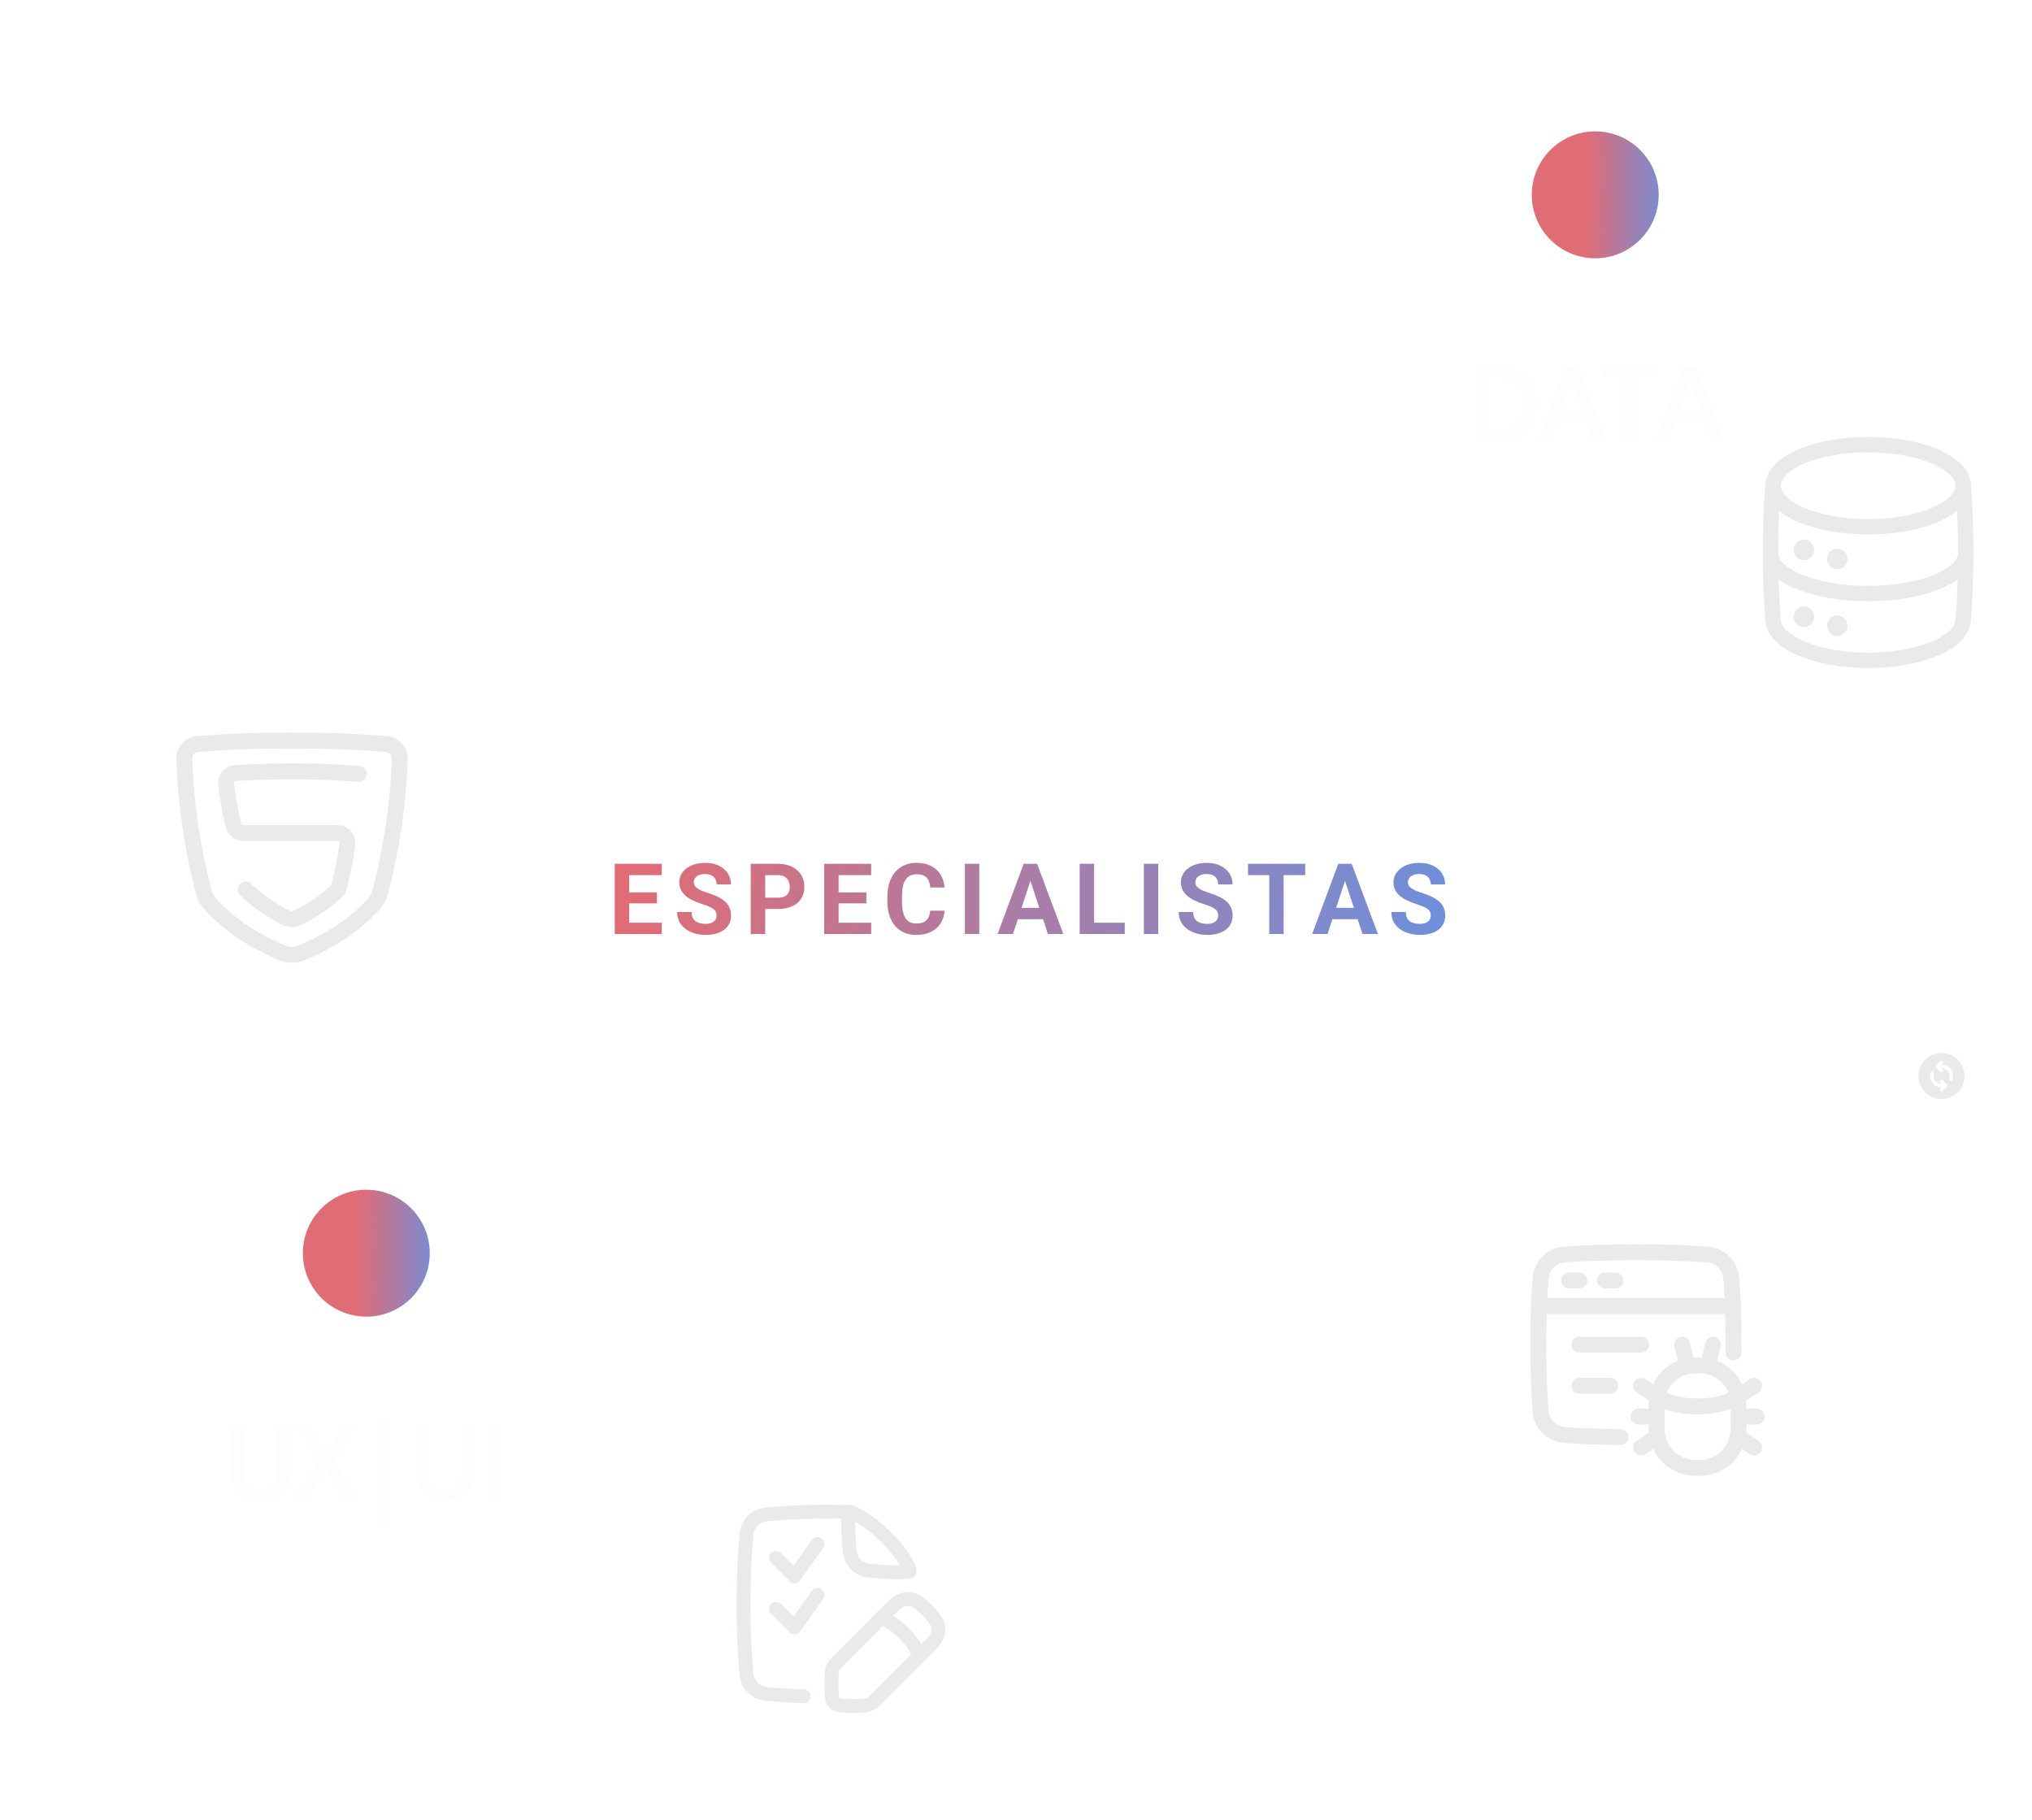 <svg width="594" height="532" viewBox="0 0 594 532" fill="none" xmlns="http://www.w3.org/2000/svg">
<circle cx="215.485" cy="215.485" r="215.485" transform="matrix(1 0 0 -1 86.457 480.621)" fill="#FDFDFD" fill-opacity="0.05"/>
<circle cx="265.316" cy="265.316" r="265.316" transform="matrix(1 0 0 -1 37.34 531.168)" fill="#FDFDFD" fill-opacity="0.05"/>
<circle cx="157.91" cy="157.91" r="157.91" transform="matrix(1 0 0 -1 142.582 421.602)" fill="#FDFDFD" fill-opacity="0.05"/>
<path d="M193.456 269.702V272.996H182.545V269.702H193.456ZM183.925 252.497V272.996H179.701V252.497H183.925ZM192.034 260.846V264.056H182.545V260.846H192.034ZM193.442 252.497V255.806H182.545V252.497H193.442ZM209.475 267.632C209.475 267.266 209.419 266.938 209.306 266.647C209.203 266.346 209.006 266.074 208.715 265.83C208.424 265.577 208.016 265.328 207.49 265.084C206.964 264.84 206.284 264.586 205.449 264.324C204.519 264.023 203.637 263.685 202.802 263.31C201.976 262.934 201.244 262.498 200.606 262.001C199.977 261.494 199.479 260.907 199.113 260.241C198.756 259.574 198.578 258.8 198.578 257.918C198.578 257.064 198.766 256.289 199.141 255.595C199.517 254.891 200.042 254.29 200.718 253.793C201.394 253.286 202.192 252.896 203.112 252.624C204.041 252.352 205.059 252.216 206.167 252.216C207.678 252.216 208.996 252.488 210.123 253.032C211.249 253.577 212.122 254.323 212.741 255.271C213.37 256.219 213.685 257.303 213.685 258.523H209.489C209.489 257.922 209.363 257.397 209.109 256.946C208.865 256.486 208.49 256.125 207.983 255.862C207.485 255.599 206.856 255.468 206.096 255.468C205.364 255.468 204.754 255.581 204.266 255.806C203.778 256.022 203.412 256.317 203.168 256.693C202.924 257.059 202.802 257.472 202.802 257.932C202.802 258.279 202.886 258.594 203.055 258.875C203.234 259.157 203.496 259.419 203.844 259.663C204.191 259.908 204.618 260.137 205.125 260.353C205.632 260.569 206.218 260.78 206.885 260.987C208.002 261.325 208.982 261.705 209.827 262.127C210.681 262.55 211.395 263.024 211.967 263.549C212.54 264.075 212.971 264.671 213.262 265.337C213.553 266.004 213.699 266.759 213.699 267.604C213.699 268.496 213.525 269.293 213.178 269.997C212.831 270.701 212.328 271.297 211.671 271.785C211.014 272.273 210.231 272.644 209.32 272.898C208.41 273.151 207.391 273.278 206.265 273.278C205.251 273.278 204.252 273.146 203.266 272.883C202.281 272.611 201.385 272.203 200.577 271.659C199.78 271.114 199.141 270.42 198.663 269.575C198.184 268.73 197.945 267.731 197.945 266.576H202.182C202.182 267.214 202.281 267.754 202.478 268.195C202.675 268.636 202.952 268.993 203.309 269.265C203.675 269.537 204.106 269.735 204.604 269.857C205.111 269.979 205.664 270.04 206.265 270.04C206.997 270.04 207.598 269.936 208.067 269.73C208.546 269.523 208.898 269.237 209.123 268.871C209.358 268.505 209.475 268.092 209.475 267.632ZM227.437 265.689H222.214V262.395H227.437C228.244 262.395 228.901 262.263 229.408 262.001C229.915 261.728 230.285 261.353 230.52 260.874C230.755 260.396 230.872 259.856 230.872 259.255C230.872 258.645 230.755 258.077 230.52 257.552C230.285 257.026 229.915 256.604 229.408 256.285C228.901 255.965 228.244 255.806 227.437 255.806H223.678V272.996H219.454V252.497H227.437C229.042 252.497 230.417 252.788 231.562 253.37C232.716 253.943 233.599 254.736 234.209 255.75C234.819 256.763 235.124 257.922 235.124 259.227C235.124 260.55 234.819 261.696 234.209 262.662C233.599 263.629 232.716 264.375 231.562 264.901C230.417 265.426 229.042 265.689 227.437 265.689ZM254.676 269.702V272.996H243.765V269.702H254.676ZM245.145 252.497V272.996H240.921V252.497H245.145ZM253.254 260.846V264.056H243.765V260.846H253.254ZM254.662 252.497V255.806H243.765V252.497H254.662ZM271.906 266.196H276.116C276.031 267.576 275.651 268.801 274.975 269.871C274.309 270.941 273.375 271.776 272.174 272.377C270.982 272.977 269.546 273.278 267.865 273.278C266.551 273.278 265.374 273.052 264.332 272.602C263.29 272.142 262.398 271.485 261.657 270.631C260.925 269.777 260.366 268.744 259.981 267.534C259.597 266.323 259.404 264.966 259.404 263.465V262.043C259.404 260.541 259.601 259.185 259.995 257.974C260.399 256.754 260.972 255.717 261.713 254.863C262.464 254.009 263.36 253.352 264.402 252.892C265.444 252.432 266.608 252.202 267.894 252.202C269.602 252.202 271.043 252.511 272.216 253.131C273.398 253.75 274.314 254.605 274.961 255.693C275.618 256.782 276.012 258.021 276.144 259.41H271.92C271.873 258.584 271.709 257.885 271.427 257.312C271.146 256.73 270.719 256.294 270.146 256.003C269.583 255.703 268.832 255.552 267.894 255.552C267.19 255.552 266.575 255.684 266.049 255.947C265.524 256.209 265.083 256.608 264.726 257.143C264.369 257.678 264.102 258.354 263.923 259.171C263.754 259.978 263.67 260.926 263.67 262.015V263.465C263.67 264.525 263.75 265.459 263.909 266.266C264.069 267.064 264.313 267.74 264.641 268.294C264.979 268.838 265.411 269.251 265.937 269.533C266.472 269.805 267.115 269.941 267.865 269.941C268.748 269.941 269.475 269.8 270.048 269.519C270.62 269.237 271.057 268.819 271.357 268.266C271.667 267.712 271.85 267.022 271.906 266.196ZM286.264 252.497V272.996H282.054V252.497H286.264ZM301.691 256.003L296.116 272.996H291.625L299.241 252.497H302.099L301.691 256.003ZM306.323 272.996L300.734 256.003L300.283 252.497H303.169L310.828 272.996H306.323ZM306.07 265.365V268.674H295.243V265.365H306.07ZM328.79 269.702V272.996H318.47V269.702H328.79ZM319.836 252.497V272.996H315.612V252.497H319.836ZM338.586 252.497V272.996H334.376V252.497H338.586ZM356.097 267.632C356.097 267.266 356.041 266.938 355.928 266.647C355.825 266.346 355.628 266.074 355.337 265.83C355.046 265.577 354.638 265.328 354.112 265.084C353.586 264.84 352.906 264.586 352.071 264.324C351.141 264.023 350.259 263.685 349.424 263.31C348.598 262.934 347.866 262.498 347.228 262.001C346.599 261.494 346.101 260.907 345.735 260.241C345.379 259.574 345.2 258.8 345.2 257.918C345.2 257.064 345.388 256.289 345.763 255.595C346.139 254.891 346.664 254.29 347.34 253.793C348.016 253.286 348.814 252.896 349.734 252.624C350.663 252.352 351.681 252.216 352.789 252.216C354.3 252.216 355.618 252.488 356.745 253.032C357.871 253.577 358.744 254.323 359.363 255.271C359.992 256.219 360.307 257.303 360.307 258.523H356.111C356.111 257.922 355.985 257.397 355.731 256.946C355.487 256.486 355.112 256.125 354.605 255.862C354.107 255.599 353.479 255.468 352.718 255.468C351.986 255.468 351.376 255.581 350.888 255.806C350.4 256.022 350.034 256.317 349.79 256.693C349.546 257.059 349.424 257.472 349.424 257.932C349.424 258.279 349.508 258.594 349.677 258.875C349.856 259.157 350.118 259.419 350.466 259.663C350.813 259.908 351.24 260.137 351.747 260.353C352.254 260.569 352.84 260.78 353.507 260.987C354.624 261.325 355.604 261.705 356.449 262.127C357.303 262.55 358.017 263.024 358.589 263.549C359.162 264.075 359.593 264.671 359.884 265.337C360.175 266.004 360.321 266.759 360.321 267.604C360.321 268.496 360.147 269.293 359.8 269.997C359.453 270.701 358.95 271.297 358.293 271.785C357.636 272.273 356.853 272.644 355.942 272.898C355.032 273.151 354.013 273.278 352.887 273.278C351.874 273.278 350.874 273.146 349.888 272.883C348.903 272.611 348.007 272.203 347.199 271.659C346.402 271.114 345.763 270.42 345.285 269.575C344.806 268.73 344.567 267.731 344.567 266.576H348.804C348.804 267.214 348.903 267.754 349.1 268.195C349.297 268.636 349.574 268.993 349.931 269.265C350.297 269.537 350.728 269.735 351.226 269.857C351.733 269.979 352.286 270.04 352.887 270.04C353.619 270.04 354.22 269.936 354.689 269.73C355.168 269.523 355.52 269.237 355.745 268.871C355.98 268.505 356.097 268.092 356.097 267.632ZM375.241 252.497V272.996H371.032V252.497H375.241ZM381.549 252.497V255.806H364.823V252.497H381.549ZM393.654 256.003L388.078 272.996H383.587L391.204 252.497H394.062L393.654 256.003ZM398.286 272.996L392.696 256.003L392.246 252.497H395.132L402.791 272.996H398.286ZM398.032 265.365V268.674H387.206V265.365H398.032ZM418.247 267.632C418.247 267.266 418.19 266.938 418.078 266.647C417.974 266.346 417.777 266.074 417.486 265.83C417.195 265.577 416.787 265.328 416.261 265.084C415.736 264.84 415.055 264.586 414.22 264.324C413.291 264.023 412.409 263.685 411.573 263.31C410.747 262.934 410.015 262.498 409.377 262.001C408.748 261.494 408.251 260.907 407.885 260.241C407.528 259.574 407.35 258.8 407.35 257.918C407.35 257.064 407.537 256.289 407.913 255.595C408.288 254.891 408.814 254.29 409.49 253.793C410.165 253.286 410.963 252.896 411.883 252.624C412.812 252.352 413.83 252.216 414.938 252.216C416.449 252.216 417.768 252.488 418.894 253.032C420.02 253.577 420.893 254.323 421.513 255.271C422.142 256.219 422.456 257.303 422.456 258.523H418.261C418.261 257.922 418.134 257.397 417.88 256.946C417.636 256.486 417.261 256.125 416.754 255.862C416.257 255.599 415.628 255.468 414.868 255.468C414.136 255.468 413.525 255.581 413.037 255.806C412.549 256.022 412.183 256.317 411.939 256.693C411.695 257.059 411.573 257.472 411.573 257.932C411.573 258.279 411.658 258.594 411.827 258.875C412.005 259.157 412.268 259.419 412.615 259.663C412.962 259.908 413.389 260.137 413.896 260.353C414.403 260.569 414.99 260.78 415.656 260.987C416.773 261.325 417.754 261.705 418.598 262.127C419.453 262.55 420.166 263.024 420.738 263.549C421.311 264.075 421.743 264.671 422.034 265.337C422.325 266.004 422.47 266.759 422.47 267.604C422.47 268.496 422.297 269.293 421.949 269.997C421.602 270.701 421.1 271.297 420.443 271.785C419.786 272.273 419.002 272.644 418.092 272.898C417.181 273.151 416.163 273.278 415.037 273.278C414.023 273.278 413.023 273.146 412.038 272.883C411.052 272.611 410.156 272.203 409.349 271.659C408.551 271.114 407.913 270.42 407.434 269.575C406.955 268.73 406.716 267.731 406.716 266.576H410.954C410.954 267.214 411.052 267.754 411.249 268.195C411.446 268.636 411.723 268.993 412.08 269.265C412.446 269.537 412.878 269.735 413.375 269.857C413.882 269.979 414.436 270.04 415.037 270.04C415.769 270.04 416.369 269.936 416.839 269.73C417.317 269.523 417.669 269.237 417.895 268.871C418.129 268.505 418.247 268.092 418.247 267.632Z" fill="url(#paint0_linear_1137_19332)"/>
<g filter="url(#filter0_f_1137_19332)">
<circle cx="466.325" cy="56.947" r="18.548" transform="rotate(-34.718 466.325 56.947)" fill="url(#paint1_linear_1137_19332)"/>
</g>
<path d="M448.987 117.867C448.987 120.282 448.538 122.301 447.638 123.924C446.739 125.537 445.434 126.754 443.723 127.576C442.012 128.387 439.949 128.793 437.534 128.793H431.58V107.352H438.179C440.398 107.352 442.315 107.753 443.928 108.555C445.541 109.347 446.788 110.525 447.668 112.089C448.547 113.644 448.987 115.57 448.987 117.867ZM445.321 117.97C445.321 116.21 445.042 114.763 444.485 113.629C443.938 112.495 443.126 111.654 442.051 111.107C440.985 110.549 439.67 110.271 438.106 110.271H435.099V125.845H437.592C440.183 125.845 442.119 125.185 443.4 123.865C444.681 122.546 445.321 120.58 445.321 117.97ZM465.692 128.793L463.595 122.839H455.397L453.3 128.793H449.59L457.568 107.264H461.469L469.432 128.793H465.692ZM462.686 119.818L460.648 113.952C460.569 113.697 460.457 113.341 460.31 112.881C460.164 112.412 460.017 111.938 459.87 111.458C459.724 110.97 459.601 110.559 459.504 110.227C459.406 110.627 459.284 111.077 459.137 111.576C459 112.065 458.863 112.524 458.726 112.954C458.599 113.385 458.502 113.717 458.433 113.952L456.38 119.818H462.686ZM478.497 128.793H474.962V110.344H468.685V107.352H484.759V110.344H478.497V128.793ZM500.129 128.793L498.032 122.839H489.834L487.737 128.793H484.027L492.005 107.264H495.906L503.869 128.793H500.129ZM497.123 119.818L495.084 113.952C495.006 113.697 494.894 113.341 494.747 112.881C494.6 112.412 494.454 111.938 494.307 111.458C494.16 110.97 494.038 110.559 493.94 110.227C493.843 110.627 493.72 111.077 493.574 111.576C493.437 112.065 493.3 112.524 493.163 112.954C493.036 113.385 492.938 113.717 492.87 113.952L490.817 119.818H497.123Z" fill="#FDFDFD"/>
<g filter="url(#filter1_f_1137_19332)">
<circle cx="107.079" cy="366.307" r="18.548" transform="rotate(-34.718 107.079 366.307)" fill="url(#paint2_linear_1137_19332)"/>
</g>
<path d="M84.595 416.708V430.581C84.595 432.077 84.277 433.416 83.641 434.599C83.016 435.782 82.067 436.721 80.796 437.415C79.525 438.1 77.927 438.442 76.001 438.442C73.253 438.442 71.161 437.723 69.724 436.286C68.296 434.839 67.583 432.918 67.583 430.522V416.708H71.102V430.214C71.102 432.004 71.523 433.324 72.364 434.174C73.204 435.025 74.461 435.45 76.133 435.45C77.286 435.45 78.225 435.25 78.948 434.849C79.682 434.438 80.219 433.842 80.562 433.06C80.914 432.268 81.09 431.314 81.09 430.2V416.708H84.595ZM104.702 438.148H100.698L95.302 429.364L89.875 438.148H86.106L93.234 427.032L86.59 416.708H90.477L95.463 424.832L100.42 416.708H104.189L97.516 427.135L104.702 438.148ZM110.525 415.358H113.15V445.188H110.525V415.358ZM138.567 416.708V430.581C138.567 432.077 138.249 433.416 137.614 434.599C136.988 435.782 136.039 436.721 134.768 437.415C133.497 438.1 131.899 438.442 129.973 438.442C127.226 438.442 125.133 437.723 123.696 436.286C122.269 434.839 121.555 432.918 121.555 430.522V416.708H125.075V430.214C125.075 432.004 125.495 433.324 126.336 434.174C127.177 435.025 128.433 435.45 130.105 435.45C131.259 435.45 132.197 435.25 132.921 434.849C133.654 434.438 134.192 433.842 134.534 433.06C134.886 432.268 135.062 431.314 135.062 430.2V416.708H138.567ZM142.85 438.148V416.708H146.37V438.148H142.85Z" fill="#FDFDFD"/>
<path d="M82.819 278.616C78.34 276.854 68.808 272.403 61.317 264.079C60.523 263.191 59.949 262.128 59.641 260.977C58.257 255.878 54.378 240.125 53.878 221.822C53.839 220.757 54.209 219.719 54.912 218.918C55.615 218.118 56.597 217.617 57.658 217.518C62.322 217.075 71.358 216.453 85.362 216.453C99.365 216.453 108.4 217.075 113.066 217.518C114.126 217.617 115.108 218.118 115.811 218.919C116.513 219.719 116.883 220.758 116.844 221.822C116.344 240.125 112.466 255.878 111.08 260.977C110.773 262.128 110.199 263.191 109.404 264.079C101.915 272.403 92.384 276.854 87.904 278.616C86.27 279.261 84.453 279.261 82.819 278.616Z" fill="#FDFDFD" fill-opacity="0.05"/>
<path d="M82.819 278.616C78.34 276.854 68.808 272.403 61.317 264.079C60.523 263.191 59.949 262.128 59.641 260.977C58.257 255.878 54.378 240.125 53.878 221.822C53.839 220.757 54.209 219.719 54.912 218.918C55.615 218.118 56.597 217.617 57.658 217.518C62.322 217.075 71.358 216.453 85.362 216.453C99.365 216.453 108.4 217.075 113.066 217.518C114.126 217.617 115.108 218.118 115.811 218.919C116.513 219.719 116.883 220.758 116.844 221.822C116.344 240.125 112.466 255.878 111.08 260.977C110.773 262.128 110.199 263.191 109.404 264.079C101.915 272.403 92.384 276.854 87.904 278.616C86.27 279.261 84.453 279.261 82.819 278.616Z" stroke="#E9EAEC" stroke-width="4.655" stroke-linejoin="round"/>
<path d="M71.844 260.005C76.128 264.289 81.177 267.045 83.719 268.275C84.761 268.778 85.957 268.778 86.999 268.275C89.541 267.045 94.59 264.289 98.875 260.005C98.875 260.005 100.608 254.231 101.54 246.732C101.757 244.989 100.372 243.486 98.615 243.486H71.075C69.749 243.486 68.585 242.618 68.266 241.329C67.285 237.317 66.565 233.245 66.111 229.14C66.069 228.757 66.104 228.369 66.215 228C66.327 227.632 66.512 227.289 66.76 226.994C67.007 226.699 67.312 226.458 67.656 226.284C68 226.11 68.376 226.008 68.76 225.984C72 225.764 77.784 225.465 85.359 225.465C97.373 225.465 104.882 226.216 104.882 226.216" stroke="#E9EAEC" stroke-width="4.655" stroke-linecap="round" stroke-linejoin="round"/>
<path d="M518.317 141.967C518.317 135.332 530.756 129.953 546.099 129.953C561.443 129.953 573.882 135.332 573.882 141.967C573.882 141.967 574.632 149.476 574.632 161.49C574.632 173.503 573.882 181.012 573.882 181.012C573.882 187.647 561.443 193.026 546.099 193.026C530.756 193.026 518.317 187.647 518.317 181.012C518.317 181.012 517.566 173.503 517.566 161.49C517.566 149.476 518.317 141.967 518.317 141.967Z" fill="#FDFDFD" fill-opacity="0.05"/>
<path d="M546.099 153.981C561.442 153.981 573.881 148.602 573.881 141.967C573.881 135.332 561.442 129.953 546.099 129.953C530.755 129.953 518.316 135.332 518.316 141.967C518.316 148.602 530.755 153.981 546.099 153.981Z" fill="#FDFDFD" fill-opacity="0.05"/>
<path d="M546.099 153.981C561.442 153.981 573.881 148.602 573.881 141.967C573.881 135.332 561.442 129.953 546.099 129.953C530.755 129.953 518.316 135.332 518.316 141.967C518.316 148.602 530.755 153.981 546.099 153.981Z" fill="#FDFDFD" fill-opacity="0.05"/>
<path d="M573.881 141.969C573.881 148.603 561.442 153.983 546.099 153.983C530.755 153.983 518.316 148.603 518.316 141.969" stroke="#E9EAEC" stroke-width="4.505" stroke-linecap="round" stroke-linejoin="round"/>
<path d="M574.632 161.793C574.632 168.258 561.857 173.499 546.099 173.499C530.342 173.499 517.566 168.258 517.566 161.793" stroke="#E9EAEC" stroke-width="4.505" stroke-linecap="round" stroke-linejoin="round"/>
<path d="M527.328 161.49C527.527 161.49 527.718 161.411 527.859 161.27C528 161.129 528.079 160.938 528.079 160.739C528.079 160.54 528 160.349 527.859 160.208C527.718 160.067 527.527 159.988 527.328 159.988" stroke="#E9EAEC" stroke-width="4.505" stroke-linecap="round" stroke-linejoin="round"/>
<path d="M527.329 161.49C527.13 161.49 526.939 161.411 526.798 161.27C526.657 161.129 526.578 160.938 526.578 160.739C526.578 160.54 526.657 160.349 526.798 160.208C526.939 160.067 527.13 159.988 527.329 159.988" stroke="#E9EAEC" stroke-width="4.505" stroke-linecap="round" stroke-linejoin="round"/>
<path d="M518.317 141.967C518.317 135.332 530.756 129.953 546.099 129.953C561.443 129.953 573.882 135.332 573.882 141.967C573.882 141.967 574.632 149.476 574.632 161.49C574.632 173.503 573.882 181.012 573.882 181.012C573.882 187.647 561.443 193.026 546.099 193.026C530.756 193.026 518.317 187.647 518.317 181.012C518.317 181.012 517.566 173.503 517.566 161.49C517.566 149.476 518.317 141.967 518.317 141.967Z" stroke="#E9EAEC" stroke-width="4.505" stroke-linecap="round" stroke-linejoin="round"/>
<path d="M527.328 181.013C527.527 181.013 527.718 180.934 527.859 180.794C528 180.653 528.079 180.462 528.079 180.263C528.079 180.063 528 179.872 527.859 179.732C527.718 179.591 527.527 179.512 527.328 179.512" stroke="#E9EAEC" stroke-width="4.505" stroke-linecap="round" stroke-linejoin="round"/>
<path d="M527.329 181.013C527.13 181.013 526.939 180.934 526.798 180.794C526.657 180.653 526.578 180.462 526.578 180.263C526.578 180.063 526.657 179.872 526.798 179.732C526.939 179.591 527.13 179.512 527.329 179.512" stroke="#E9EAEC" stroke-width="4.505" stroke-linecap="round" stroke-linejoin="round"/>
<path d="M537.09 164.119C537.289 164.119 537.48 164.04 537.621 163.899C537.762 163.758 537.841 163.567 537.841 163.368C537.841 163.169 537.762 162.978 537.621 162.837C537.48 162.696 537.289 162.617 537.09 162.617" stroke="#E9EAEC" stroke-width="4.505" stroke-linecap="round" stroke-linejoin="round"/>
<path d="M537.091 164.119C536.892 164.119 536.701 164.04 536.56 163.899C536.419 163.758 536.34 163.567 536.34 163.368C536.34 163.169 536.419 162.978 536.56 162.837C536.701 162.696 536.892 162.617 537.091 162.617" stroke="#E9EAEC" stroke-width="4.505" stroke-linecap="round" stroke-linejoin="round"/>
<path d="M537.09 183.638C537.289 183.638 537.48 183.559 537.621 183.419C537.762 183.278 537.841 183.087 537.841 182.888C537.841 182.688 537.762 182.497 537.621 182.357C537.48 182.216 537.289 182.137 537.09 182.137" stroke="#E9EAEC" stroke-width="4.505" stroke-linecap="round" stroke-linejoin="round"/>
<path d="M537.091 183.638C536.892 183.638 536.701 183.559 536.56 183.419C536.419 183.278 536.34 183.087 536.34 182.888C536.34 182.688 536.419 182.497 536.56 182.357C536.701 182.216 536.892 182.137 537.091 182.137" stroke="#E9EAEC" stroke-width="4.505" stroke-linecap="round" stroke-linejoin="round"/>
<path d="M506.096 373.701C505.791 369.866 502.834 366.955 498.996 366.675C494.582 366.352 487.772 366.027 478.221 366.027C468.67 366.027 461.858 366.352 457.444 366.675C453.606 366.955 450.649 369.866 450.345 373.703C450.136 376.397 449.983 379.095 449.886 381.796C449.749 385.548 449.683 389.303 449.688 393.059C449.688 401.877 450.014 408.228 450.345 412.416C450.649 416.253 453.606 419.162 457.444 419.444C461.268 419.723 466.887 420.004 474.528 420.075C474.768 419.659 475.061 419.27 475.403 418.917C474.646 418.359 474.031 417.631 473.608 416.791C473.184 415.951 472.964 415.023 472.965 414.083C472.965 412.101 473.924 410.344 475.403 409.249C474.443 408.252 473.856 406.954 473.742 405.574C473.628 404.194 473.994 402.817 474.778 401.676C475.562 400.535 476.716 399.699 478.045 399.311C479.374 398.922 480.796 399.004 482.071 399.543C483.241 398.078 484.649 396.822 486.237 395.826L485.908 394.515C485.581 393.209 485.703 391.832 486.253 390.603C486.803 389.374 487.749 388.366 488.941 387.74C490.133 387.113 491.5 386.906 492.824 387.15C494.148 387.394 495.351 388.075 496.242 389.085C496.97 388.259 497.911 387.65 498.963 387.323C500.014 386.996 501.135 386.965 502.203 387.232C503.855 387.645 505.572 388.705 506.742 390.075C506.694 384.614 506.528 379.147 506.096 373.701Z" fill="#FDFDFD" fill-opacity="0.05"/>
<path d="M506.556 381.796H449.887C450.01 378.513 450.177 375.829 450.346 373.701C450.65 369.866 453.607 366.955 457.445 366.675C461.86 366.352 468.67 366.027 478.221 366.027C487.773 366.027 494.583 366.352 498.996 366.675C502.835 366.955 505.792 369.866 506.097 373.703C506.265 375.829 506.432 378.513 506.556 381.796Z" fill="#FDFDFD" fill-opacity="0.05"/>
<path d="M496.24 429.101C489.37 429.101 484.441 424.497 484.269 417.628C484.24 416.447 484.226 415.265 484.227 414.084C484.227 412.797 484.242 411.618 484.269 410.54C484.441 403.671 489.37 399.066 496.24 399.066C503.111 399.066 508.04 403.671 508.212 410.54C508.239 411.618 508.254 412.797 508.254 414.084C508.254 415.371 508.239 416.55 508.212 417.628C508.04 424.497 503.111 429.101 496.24 429.101Z" fill="#FDFDFD" fill-opacity="0.05"/>
<path d="M450.438 381.797H506.002" stroke="#E9EAEC" stroke-width="4.655" stroke-linecap="round" stroke-linejoin="round"/>
<path d="M461.703 393.059H479.724" stroke="#E9EAEC" stroke-width="4.655" stroke-linecap="round" stroke-linejoin="round"/>
<path d="M458.699 374.285H461.703" stroke="#E9EAEC" stroke-width="4.655" stroke-linecap="round" stroke-linejoin="round"/>
<path d="M469.211 374.285H472.214" stroke="#E9EAEC" stroke-width="4.655" stroke-linecap="round" stroke-linejoin="round"/>
<path d="M473.715 420.064C466.484 419.983 461.126 419.711 457.441 419.443C453.603 419.16 450.649 416.251 450.345 412.414C450.013 408.229 449.688 401.877 449.688 393.059C449.688 384.242 450.013 377.891 450.345 373.701C450.649 369.866 453.606 366.955 457.444 366.675C461.859 366.352 468.669 366.027 478.22 366.027C487.772 366.027 494.582 366.352 498.997 366.675C502.835 366.955 505.792 369.866 506.096 373.703C506.428 377.888 506.753 384.24 506.753 393.059C506.753 393.827 506.75 394.578 506.746 395.311" stroke="#E9EAEC" stroke-width="4.655" stroke-linecap="round" stroke-linejoin="round"/>
<path d="M461.703 405.074H470.714" stroke="#E9EAEC" stroke-width="4.655" stroke-linecap="round" stroke-linejoin="round"/>
<path d="M496.24 429.101C489.37 429.101 484.441 424.497 484.269 417.628C484.24 416.447 484.226 415.265 484.227 414.084C484.227 412.797 484.242 411.618 484.269 410.54C484.441 403.671 489.37 399.066 496.24 399.066C503.111 399.066 508.04 403.671 508.212 410.54C508.239 411.618 508.254 412.797 508.254 414.084C508.254 415.371 508.239 416.55 508.212 417.628C508.04 424.497 503.111 429.101 496.24 429.101Z" stroke="#E9EAEC" stroke-width="4.655" stroke-linejoin="round"/>
<path d="M508.254 408.078L512.759 405.074" stroke="#E9EAEC" stroke-width="4.655" stroke-linecap="round" stroke-linejoin="round"/>
<path d="M508.254 420.09L512.759 423.093" stroke="#E9EAEC" stroke-width="4.655" stroke-linecap="round" stroke-linejoin="round"/>
<path d="M513.51 414.082H508.254" stroke="#E9EAEC" stroke-width="4.655" stroke-linecap="round" stroke-linejoin="round"/>
<path d="M484.228 408.078L479.723 405.074" stroke="#E9EAEC" stroke-width="4.655" stroke-linecap="round" stroke-linejoin="round"/>
<path d="M484.228 420.09L479.723 423.093" stroke="#E9EAEC" stroke-width="4.655" stroke-linecap="round" stroke-linejoin="round"/>
<path d="M478.973 414.082H484.229" stroke="#E9EAEC" stroke-width="4.655" stroke-linecap="round" stroke-linejoin="round"/>
<path d="M493.236 399.066L491.734 393.059" stroke="#E9EAEC" stroke-width="4.655" stroke-linecap="round" stroke-linejoin="round"/>
<path d="M499.246 399.066L500.748 393.059" stroke="#E9EAEC" stroke-width="4.655" stroke-linecap="round" stroke-linejoin="round"/>
<path d="M508.254 408.074C508.254 408.074 504.5 411.078 496.24 411.078C487.981 411.078 484.227 408.074 484.227 408.074" stroke="#E9EAEC" stroke-width="4.655" stroke-linecap="round" stroke-linejoin="round"/>
<path d="M258.73 449.019C253.404 443.796 249.715 442.326 248.567 441.966C246.277 441.896 243.986 441.862 241.695 441.863C233.229 441.863 227.415 442.296 223.79 442.711C220.815 443.051 218.586 445.283 218.259 448.259C217.827 452.165 217.367 458.721 217.367 468.895C217.367 479.068 217.828 485.624 218.259 489.53C218.586 492.506 220.815 494.738 223.79 495.078C226.715 495.412 231.065 495.76 237.085 495.881C236.882 492.371 236.968 489.863 237.105 488.221C237.334 485.49 238.638 483.274 240.19 481.724L256.868 465.045C258.953 462.96 262.312 461.16 265.929 461.272C265.906 460.4 265.88 459.566 265.85 458.767C265.376 457.443 263.757 453.946 258.73 449.019Z" fill="#FDFDFD" fill-opacity="0.05"/>
<path d="M248.567 441.965C249.718 442.328 253.405 443.801 258.725 449.016C263.753 453.944 265.371 457.442 265.845 458.767L265.867 459.375C263.046 459.795 257.972 459.472 254.122 459.117C252.654 458.986 251.279 458.345 250.234 457.305C249.19 456.265 248.543 454.892 248.406 453.425C248.044 449.638 247.722 444.686 248.163 441.953L248.567 441.967V441.965Z" fill="#FDFDFD" fill-opacity="0.05"/>
<path d="M272.328 480.509C274.294 478.545 275.045 475.674 273.402 473.434C272.675 472.452 271.876 471.528 271.009 470.668C270.009 469.668 269.077 468.887 268.243 468.276C266.003 466.632 263.132 467.384 261.167 469.348L244.489 486.026C243.755 486.761 243.252 487.693 243.166 488.729C243.048 490.136 242.962 492.527 243.189 496.065C243.229 496.695 243.497 497.288 243.943 497.734C244.389 498.18 244.983 498.448 245.612 498.489C249.149 498.716 251.541 498.629 252.948 498.51C253.984 498.424 254.916 497.923 255.651 497.186L272.328 480.509Z" fill="#FDFDFD" fill-opacity="0.05"/>
<path d="M268.728 484.111C268.724 484.093 268.075 481.25 264.251 477.427C260.415 473.591 257.566 472.952 257.566 472.952L261.168 469.348C263.133 467.385 266.004 466.632 268.245 468.277C269.226 469.003 270.15 469.802 271.009 470.669C272.009 471.669 272.792 472.602 273.401 473.434C275.046 475.675 274.293 478.546 272.33 480.51L268.728 484.111Z" fill="#FDFDFD" fill-opacity="0.05"/>
<path d="M265.85 458.767C265.376 457.443 263.757 453.946 258.73 449.019C253.404 443.796 249.715 442.326 248.567 441.966C246.277 441.896 243.986 441.862 241.695 441.863C233.229 441.863 227.415 442.296 223.79 442.711C220.815 443.051 218.586 445.283 218.259 448.259C217.827 452.165 217.367 458.721 217.367 468.895C217.367 479.068 217.828 485.624 218.259 489.53C218.586 492.506 220.815 494.738 223.79 495.078C226.355 495.372 230.016 495.673 234.938 495.826" stroke="#E9EAEC" stroke-width="4.055" stroke-linecap="round" stroke-linejoin="round"/>
<path d="M265.867 459.375C263.046 459.795 257.972 459.472 254.122 459.117C252.654 458.986 251.279 458.345 250.234 457.305C249.19 456.265 248.543 454.892 248.406 453.425C248.044 449.638 247.722 444.686 248.163 441.953" stroke="#E9EAEC" stroke-width="4.055" stroke-linecap="round" stroke-linejoin="round"/>
<path d="M268.728 484.11C268.728 484.11 268.088 481.261 264.251 477.426C260.415 473.589 257.566 472.949 257.566 472.949" stroke="#E9EAEC" stroke-width="4.055" stroke-linecap="round" stroke-linejoin="round"/>
<path d="M226.828 455.379L232.234 460.785L238.992 451.324" stroke="#E9EAEC" stroke-width="4.055" stroke-linecap="round" stroke-linejoin="round"/>
<path d="M226.828 470.246L232.234 475.652L238.992 466.191" stroke="#E9EAEC" stroke-width="4.055" stroke-linecap="round" stroke-linejoin="round"/>
<path d="M272.328 480.509C274.294 478.545 275.045 475.674 273.402 473.434C272.675 472.452 271.876 471.528 271.009 470.668C270.009 469.668 269.077 468.887 268.243 468.276C266.003 466.632 263.132 467.384 261.167 469.348L244.489 486.026C243.755 486.761 243.252 487.693 243.166 488.729C243.048 490.136 242.962 492.527 243.189 496.065C243.229 496.695 243.497 497.288 243.943 497.734C244.389 498.18 244.983 498.448 245.612 498.489C249.149 498.716 251.541 498.629 252.948 498.51C253.984 498.424 254.916 497.923 255.651 497.186L272.328 480.509Z" stroke="#E9EAEC" stroke-width="4.055" stroke-linecap="round" stroke-linejoin="round"/>
<circle cx="26.262" cy="26.262" r="26.262" transform="matrix(1 0 0 -1 541.289 340.758)" fill="#FDFDFD" fill-opacity="0.05"/>
<circle cx="21.549" cy="21.549" r="21.549" transform="matrix(1 0 0 -1 546.004 336.043)" fill="#FDFDFD" fill-opacity="0.05"/>
<circle cx="14.815" cy="14.815" r="14.815" transform="matrix(1 0 0 -1 552.738 329.309)" fill="#FDFDFD" fill-opacity="0.05"/>
<path d="M567.605 316.836C567.279 316.847 566.968 316.794 566.671 316.676C566.374 316.558 566.112 316.387 565.888 316.162C565.663 315.938 565.492 315.685 565.374 315.405C565.256 315.124 565.197 314.827 565.197 314.512C565.197 314.4 565.203 314.291 565.214 314.184C565.225 314.077 565.248 313.973 565.282 313.873C565.326 313.738 565.324 313.603 565.273 313.469C565.223 313.334 565.136 313.239 565.012 313.183C564.877 313.126 564.746 313.126 564.617 313.183C564.488 313.239 564.401 313.334 564.356 313.469C564.299 313.637 564.258 313.805 564.23 313.974C564.202 314.142 564.188 314.316 564.187 314.496C564.187 314.945 564.274 315.374 564.449 315.784C564.623 316.194 564.867 316.556 565.181 316.869C565.484 317.184 565.84 317.425 566.25 317.593C566.66 317.762 567.083 317.851 567.521 317.863L567.234 318.149C567.133 318.25 567.083 318.368 567.083 318.502C567.083 318.637 567.133 318.755 567.234 318.856C567.335 318.957 567.453 319.007 567.588 319.007C567.723 319.007 567.84 318.957 567.941 318.856L569.019 317.778C569.154 317.644 569.221 317.487 569.221 317.307C569.221 317.127 569.154 316.97 569.019 316.836L567.941 315.758C567.84 315.657 567.723 315.607 567.588 315.607C567.453 315.607 567.335 315.657 567.234 315.758C567.133 315.859 567.083 315.977 567.083 316.112C567.083 316.246 567.133 316.364 567.234 316.465L567.605 316.836ZM567.487 312.139C567.812 312.139 568.127 312.198 568.43 312.316C568.733 312.434 568.996 312.605 569.221 312.829C569.445 313.053 569.617 313.306 569.735 313.587C569.853 313.867 569.912 314.165 569.911 314.479C569.911 314.591 569.905 314.7 569.894 314.807C569.883 314.913 569.861 315.017 569.827 315.119C569.782 315.253 569.785 315.391 569.836 315.531C569.886 315.671 569.973 315.769 570.096 315.826C570.231 315.882 570.363 315.882 570.492 315.826C570.622 315.769 570.708 315.674 570.753 315.539C570.809 315.371 570.851 315.2 570.879 315.026C570.908 314.851 570.922 314.675 570.921 314.496C570.921 314.047 570.84 313.618 570.677 313.208C570.514 312.799 570.27 312.431 569.945 312.105C569.63 311.791 569.269 311.552 568.859 311.39C568.45 311.227 568.026 311.146 567.588 311.146L567.891 310.842C567.981 310.741 568.026 310.624 568.026 310.489C568.026 310.354 567.975 310.236 567.874 310.135C567.773 310.034 567.655 309.984 567.521 309.984C567.386 309.984 567.268 310.034 567.167 310.135L566.09 311.213C565.955 311.348 565.888 311.505 565.888 311.684C565.888 311.864 565.955 312.021 566.09 312.156L567.167 313.233C567.268 313.334 567.386 313.385 567.521 313.385C567.655 313.385 567.773 313.334 567.874 313.233C567.975 313.132 568.026 313.014 568.026 312.879C568.026 312.745 567.975 312.627 567.874 312.526L567.487 312.139ZM567.554 321.23C566.623 321.23 565.747 321.053 564.928 320.699C564.109 320.345 563.396 319.865 562.79 319.26C562.184 318.654 561.704 317.941 561.351 317.122C560.998 316.303 560.821 315.427 560.82 314.496C560.82 313.564 560.997 312.689 561.351 311.869C561.705 311.05 562.184 310.337 562.79 309.731C563.396 309.125 564.109 308.646 564.928 308.292C565.747 307.939 566.623 307.762 567.554 307.762C568.486 307.762 569.361 307.939 570.18 308.292C571 308.646 571.712 309.126 572.318 309.731C572.924 310.337 573.404 311.05 573.758 311.869C574.112 312.689 574.289 313.564 574.288 314.496C574.288 315.427 574.111 316.303 573.757 317.122C573.404 317.941 572.924 318.654 572.318 319.26C571.712 319.866 571 320.346 570.18 320.7C569.361 321.053 568.486 321.23 567.554 321.23Z" fill="#E9EAEC"/>
<defs>
<filter id="filter0_f_1137_19332" x="441.043" y="31.665" width="50.566" height="50.566" filterUnits="userSpaceOnUse" color-interpolation-filters="sRGB">
<feFlood flood-opacity="0" result="BackgroundImageFix"/>
<feBlend mode="normal" in="SourceGraphic" in2="BackgroundImageFix" result="shape"/>
<feGaussianBlur stdDeviation="3.367" result="effect1_foregroundBlur_1137_19332"/>
</filter>
<filter id="filter1_f_1137_19332" x="81.797" y="341.024" width="50.566" height="50.566" filterUnits="userSpaceOnUse" color-interpolation-filters="sRGB">
<feFlood flood-opacity="0" result="BackgroundImageFix"/>
<feBlend mode="normal" in="SourceGraphic" in2="BackgroundImageFix" result="shape"/>
<feGaussianBlur stdDeviation="3.367" result="effect1_foregroundBlur_1137_19332"/>
</filter>
<linearGradient id="paint0_linear_1137_19332" x1="186.727" y1="248.684" x2="427.819" y2="286.106" gradientUnits="userSpaceOnUse">
<stop stop-color="#E06C75"/>
<stop offset="1" stop-color="#6B90DF"/>
</linearGradient>
<linearGradient id="paint1_linear_1137_19332" x1="490.334" y1="61.893" x2="457.566" y2="38.4" gradientUnits="userSpaceOnUse">
<stop stop-color="#6B90DF"/>
<stop offset="0.62" stop-color="#E06C75"/>
<stop offset="1" stop-color="#E06C75"/>
</linearGradient>
<linearGradient id="paint2_linear_1137_19332" x1="131.088" y1="371.253" x2="98.32" y2="347.759" gradientUnits="userSpaceOnUse">
<stop stop-color="#6B90DF"/>
<stop offset="0.62" stop-color="#E06C75"/>
<stop offset="1" stop-color="#E06C75"/>
</linearGradient>
</defs>
</svg>
